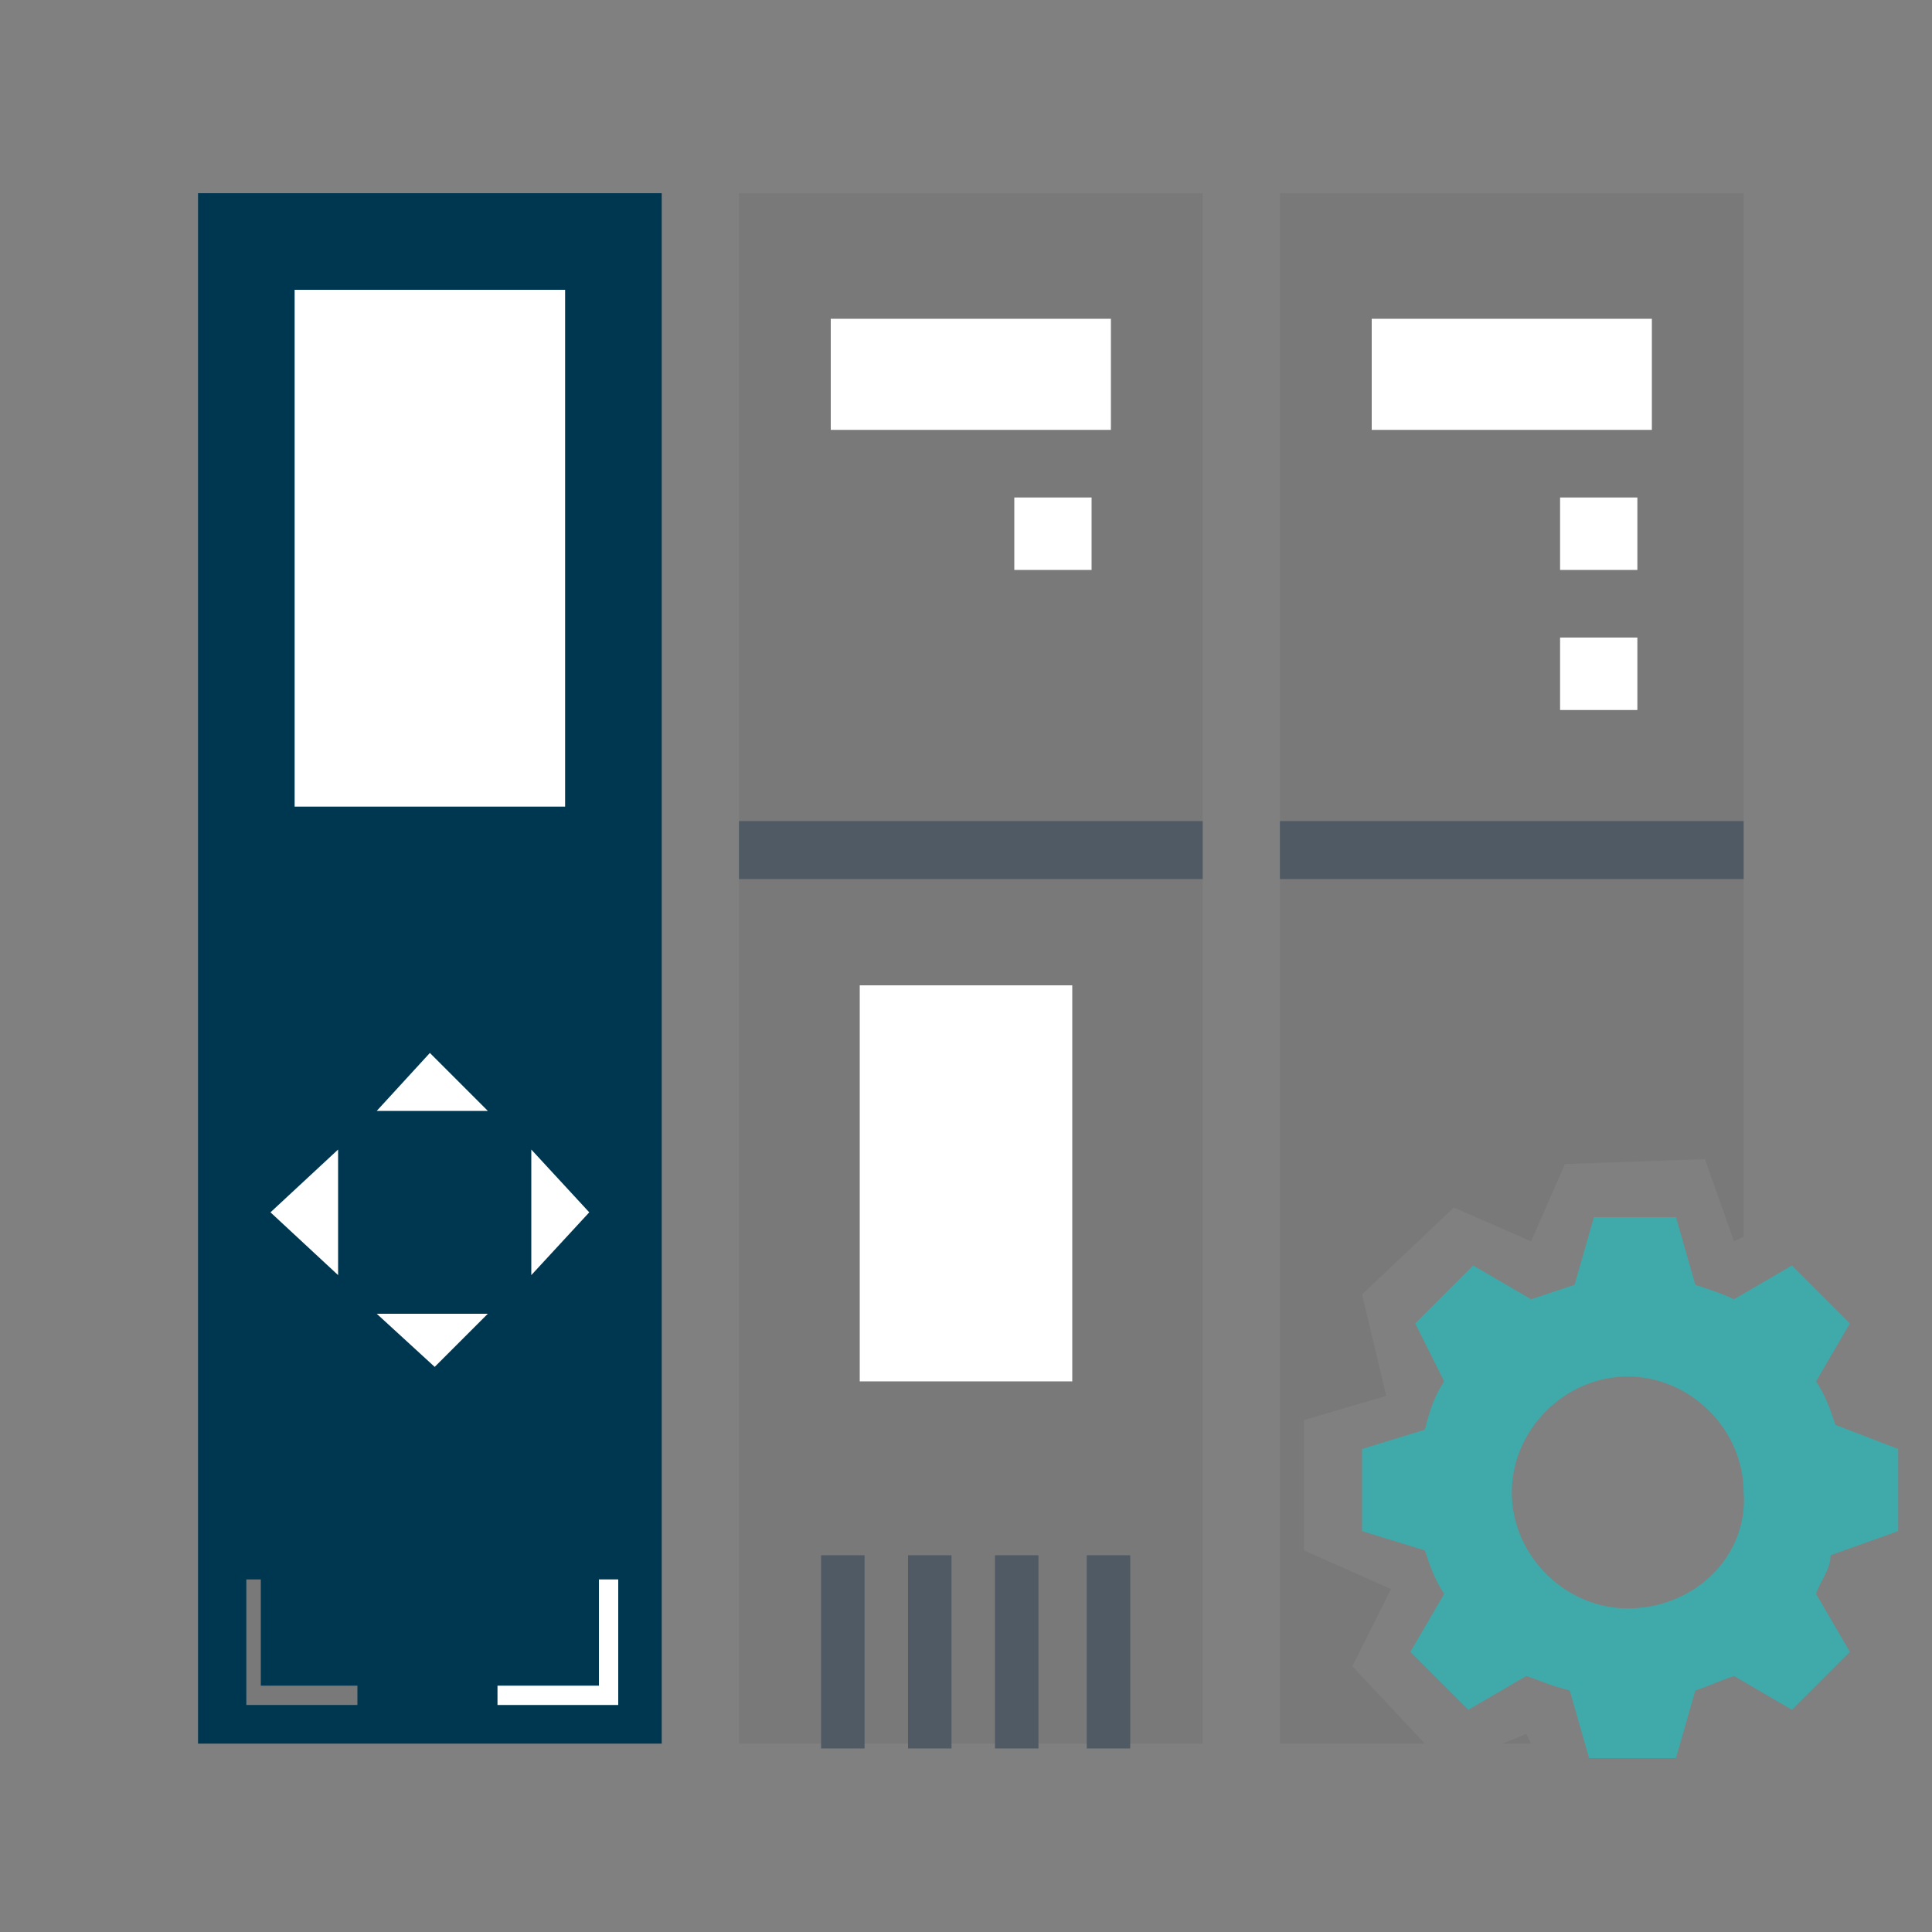<?xml version="1.0" encoding="utf-8"?>
<!-- Generator: Adobe Illustrator 24.3.0, SVG Export Plug-In . SVG Version: 6.00 Build 0)  -->
<svg version="1.1" id="Ebene_1" xmlns="http://www.w3.org/2000/svg" xmlns:xlink="http://www.w3.org/1999/xlink" x="0px" y="0px"
	 viewBox="0 0 40 40" style="enable-background:new 0 0 40 40;" xml:space="preserve">
<rect x="0" y="0" width="40" height="40" fill="#808080" stroke="none"/>
<style type="text/css">
	.st0{fill:#797979;}
	.st1{fill:#003750;}
	.st2{fill:#FFFFFF;}
	.st3{fill:#505A64;}
	.st4{fill:#40A9AA;}
</style>
<g>
	<g>
		<polygon class="st0" points="28,34.5 28.8,32.9 27,32.1 27,29.4 28.7,28.9 28.2,26.8 30.1,25 31.7,25.7 32.4,24.1 35.3,24 
			35.9,25.7 36.1,25.6 36.1,4 26.5,4 26.5,36.1 29.5,36.1 		"/>
		<polygon class="st0" points="31.1,36.1 31.7,36.1 31.6,35.9 		"/>
	</g>
	<g>
		<g>
			<g>
				<rect x="4.1" y="4" class="st1" width="9.6" height="32.1"/>
				<rect x="6.1" y="6" class="st2" width="5.6" height="10.7"/>
				<polygon class="st2" points="8.9,21.8 7.8,23 10.1,23 				"/>
				<polygon class="st2" points="9,28.3 10.1,27.2 7.8,27.2 				"/>
				<polygon class="st2" points="5.6,25.1 7,26.4 7,23.8 				"/>
				<polygon class="st2" points="12.2,25.1 11,23.8 11,26.4 				"/>
				<polygon class="st2" points="12.4,32.7 12.4,34.9 10.3,34.9 10.3,35.3 12.8,35.3 12.8,32.7 				"/>
				<polygon class="st0" points="5.4,32.7 5.4,34.9 7.4,34.9 7.4,35.3 5.1,35.3 5.1,32.7 				"/>
			</g>
			<g>
				<rect x="15.3" y="4" class="st0" width="9.6" height="32.1"/>
				<rect x="17.8" y="20.4" class="st2" width="4.4" height="8.2"/>
				<rect x="15.3" y="17" class="st3" width="9.6" height="1.2"/>
				<rect x="17.2" y="6.6" class="st2" width="5.8" height="2.3"/>
				<rect x="21" y="10.3" class="st2" width="1.6" height="1.5"/>
			</g>
			<g>
				<rect x="22.5" y="32.2" class="st3" width="0.9" height="4"/>
				<rect x="20.6" y="32.2" class="st3" width="0.9" height="4"/>
				<rect x="18.8" y="32.2" class="st3" width="0.9" height="4"/>
				<rect x="17" y="32.2" class="st3" width="0.9" height="4"/>
				<rect x="28.4" y="6.6" class="st2" width="5.8" height="2.3"/>
				<rect x="26.5" y="17" class="st3" width="9.6" height="1.2"/>
				<rect x="32.3" y="10.3" class="st2" width="1.6" height="1.5"/>
				<rect x="32.3" y="13.2" class="st2" width="1.6" height="1.5"/>
			</g>
		</g>
		<path class="st4" d="M39.3,31.7V30L38,29.5c-0.1-0.3-0.2-0.6-0.4-0.9l0.7-1.2l-1.2-1.2l-1.2,0.7c-0.2-0.1-0.5-0.2-0.8-0.3
			l-0.4-1.4H33l-0.4,1.4c-0.3,0.1-0.6,0.2-0.9,0.3l-1.2-0.7l-1.2,1.2l0.6,1.2c-0.2,0.3-0.3,0.6-0.4,1L28.2,30v1.7l1.3,0.4
			c0.1,0.3,0.2,0.6,0.4,0.9l-0.7,1.2l1.2,1.2l1.2-0.7c0.3,0.1,0.5,0.2,0.9,0.3l0.4,1.4h1.8l0.4-1.4c0.3-0.1,0.5-0.2,0.8-0.3l1.2,0.7
			l1.2-1.2L37.6,33c0.1-0.3,0.3-0.5,0.3-0.8L39.3,31.7z M33.7,33.3c-1.3,0-2.4-1.1-2.4-2.4c0-1.3,1.1-2.4,2.4-2.4s2.4,1.1,2.4,2.4
			C36.2,32.2,35.1,33.3,33.7,33.3z"/>
	</g>
</g>
</svg>
